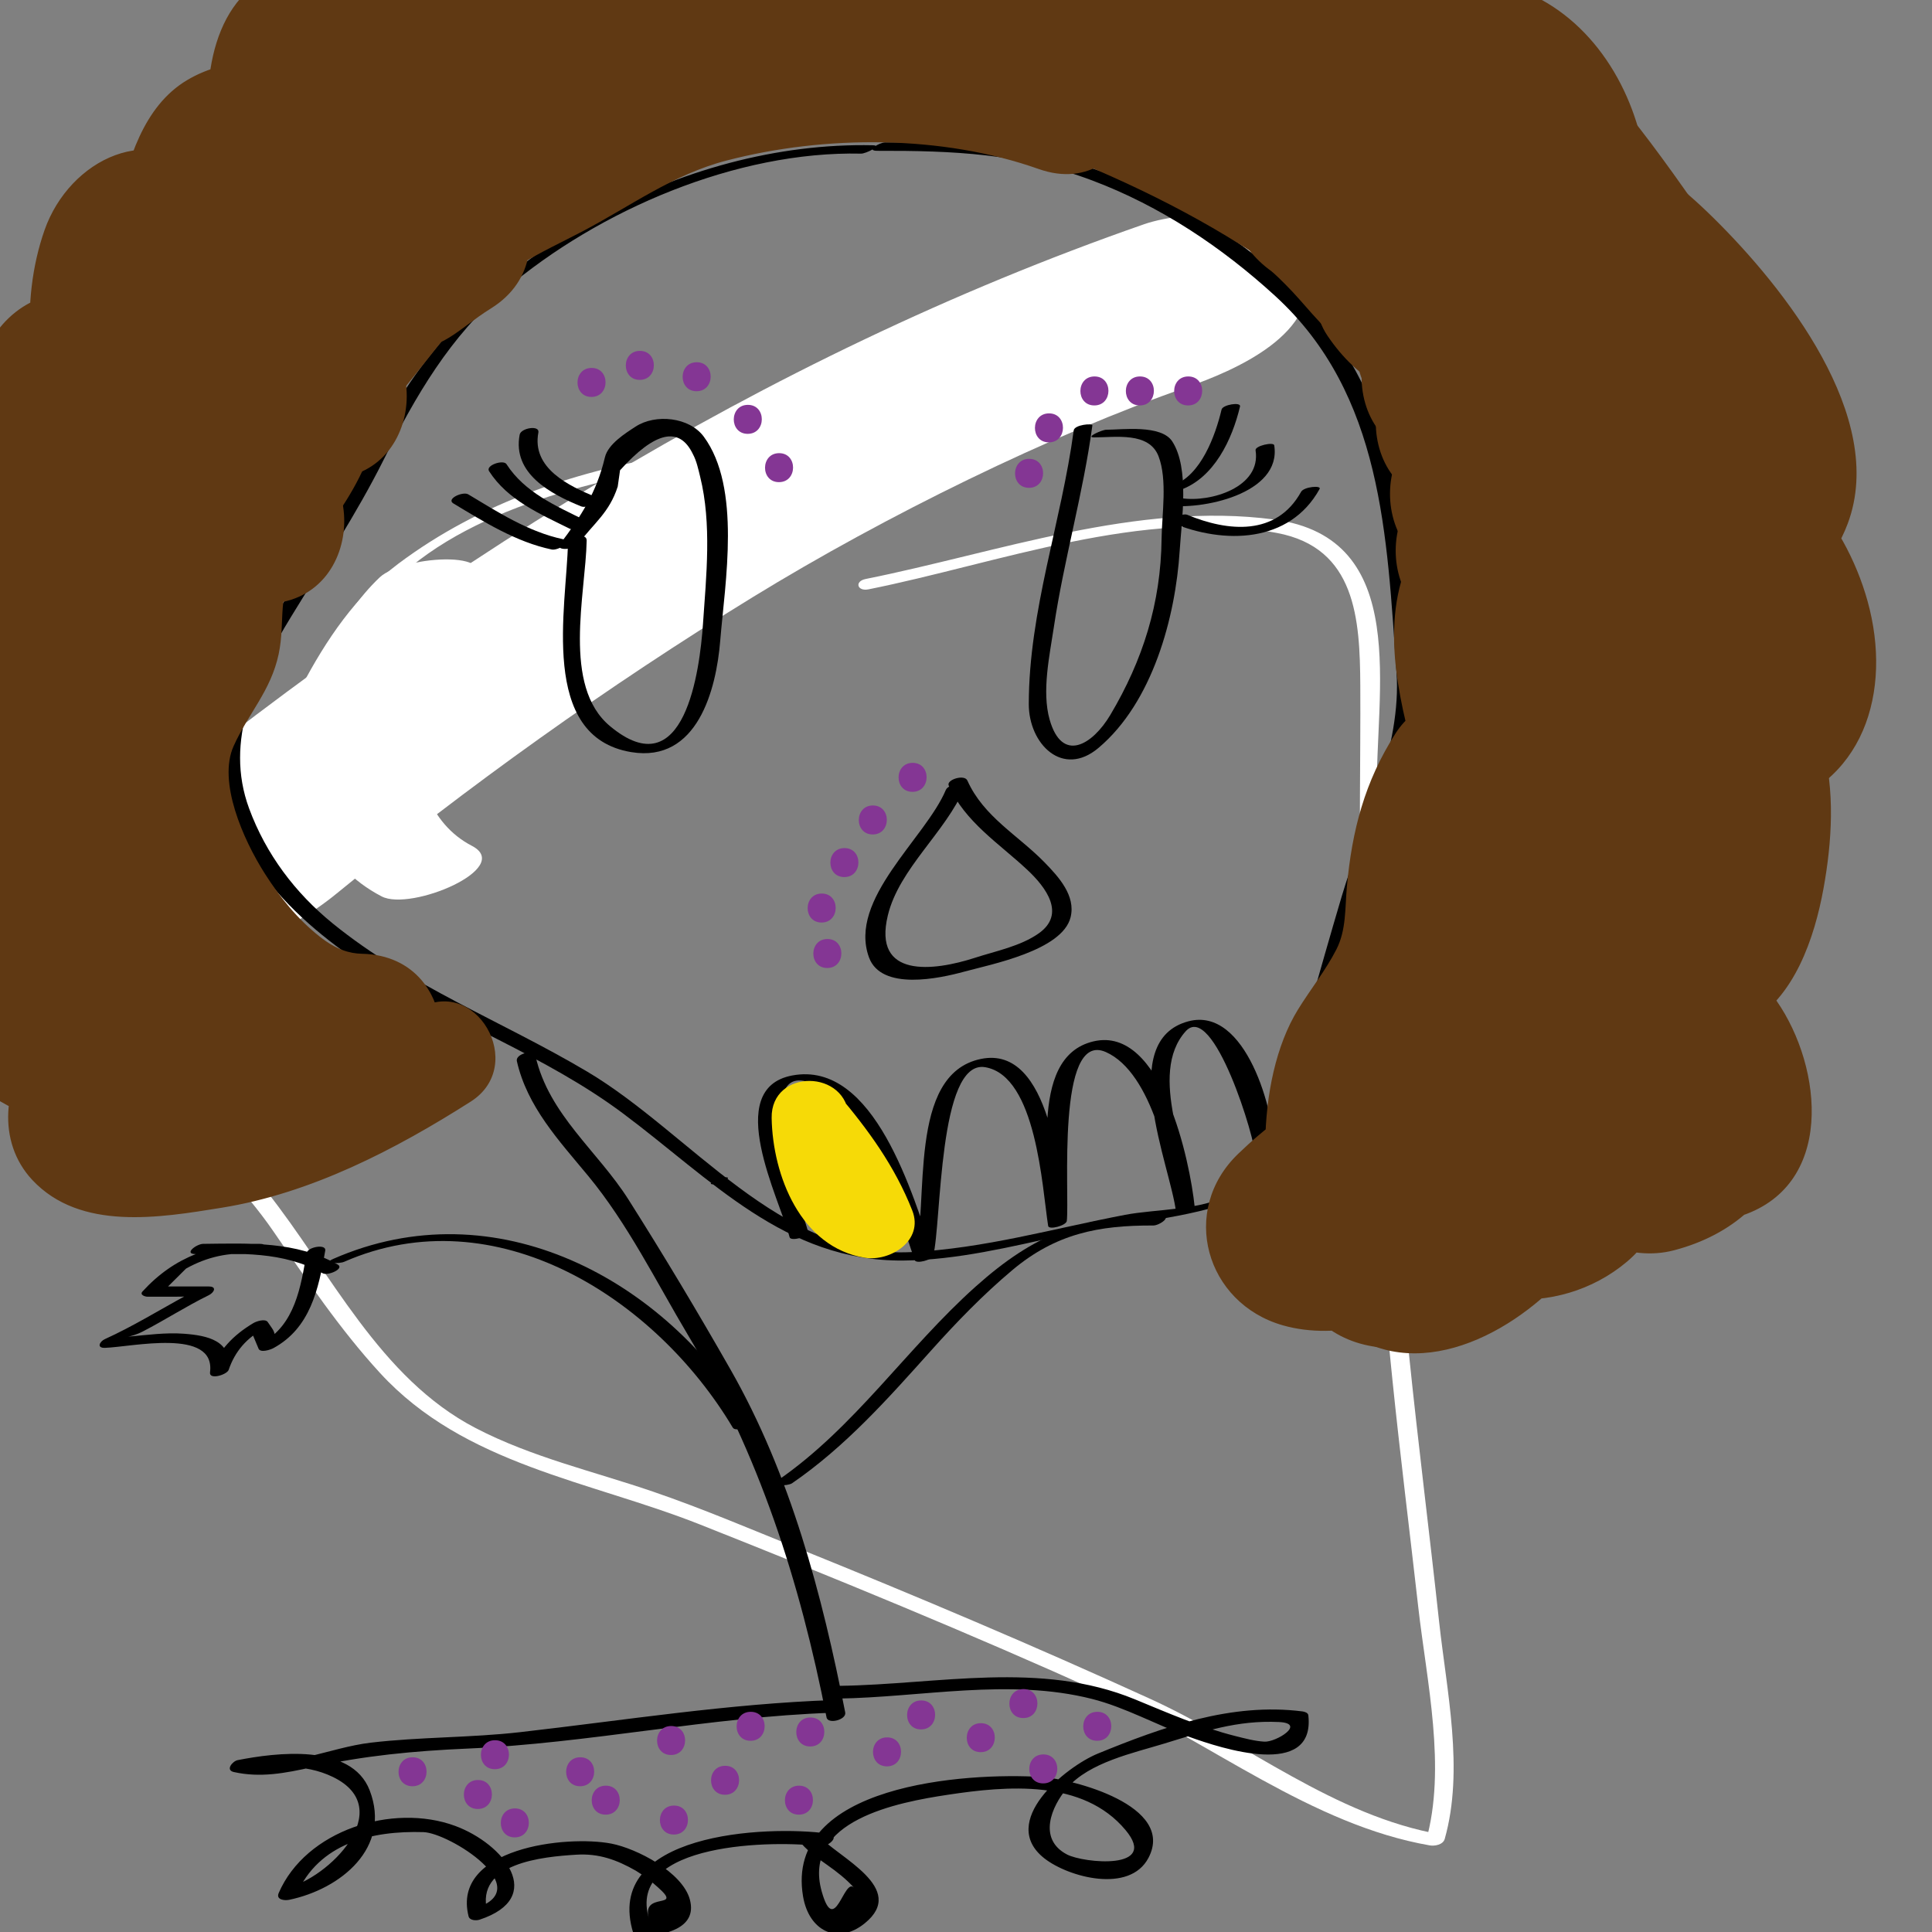 <?xml version="1.0" encoding="utf-8"?>
<!-- Generator: Adobe Illustrator 14.0.0, SVG Export Plug-In . SVG Version: 6.00 Build 43363)  -->
<!DOCTYPE svg PUBLIC "-//W3C//DTD SVG 1.1//EN" "http://www.w3.org/Graphics/SVG/1.1/DTD/svg11.dtd">
<svg version="1.1" id="Layer_1" xmlns="http://www.w3.org/2000/svg" xmlns:xlink="http://www.w3.org/1999/xlink" x="0px" y="0px"
	 width="200px" height="200px" viewBox="0 0 200 200" enable-background="new 0 0 200 200" xml:space="preserve">
<rect x="0" y="0" width="200" height="200" fill="#808080" stroke="none"/>
<g>
	<g>
		<path fill="#FFFFFF" d="M102.48,45.171c-20.589,0.017-44.06,0.293-61.269,13.203c-8.661,6.497-12.451,18.306-16.923,27.743
			c-2.569,5.42-5.91,10.53-8.014,16.153c-1.716,4.587,0.143,9.157,2.577,13.053c2.699,4.32,6.502,7.859,9.388,12.054
			c3.5,5.086,6.916,10.192,11.101,14.753c8.739,9.522,21.682,11.147,33.161,15.7c13.987,5.548,27.908,11.265,41.623,17.459
			c11.184,5.05,21.611,13.604,33.883,15.745c0.521,0.091,1.381-0.069,1.551-0.67c2.024-7.167,0.197-15.306-0.589-22.55
			c-0.996-9.189-2.162-18.36-3.104-27.557c-1.972-19.27-2.927-38.625-3.329-57.986c-0.22-10.524,3.698-26.6-10.674-28.496
			c-14.139-1.865-28.573,3.421-42.241,6.159c-1.198,0.24-0.884,1.308,0.287,1.073c13.461-2.696,28.382-8.449,42.283-5.836
			c8.173,1.536,8.59,8.902,8.627,15.83c0.041,7.721-0.161,15.404,0.074,23.132c0.493,16.232,1.589,32.455,3.242,48.61
			c0.807,7.883,1.794,15.746,2.684,23.62c0.869,7.685,2.939,16.641,0.8,24.215c0.517-0.224,1.034-0.446,1.551-0.67
			c-11.106-1.938-20.063-9.464-30.113-14.05c-11.991-5.471-24.119-10.604-36.339-15.541c-5.003-2.021-9.987-4.147-15.094-5.897
			c-6.19-2.12-12.544-3.553-18.391-6.591c-9.955-5.173-14.969-16.12-21.642-24.521c-3.15-3.966-6.639-7.565-8.837-12.193
			c-3.068-6.457,0.866-12.357,3.854-17.974c5.228-9.823,8.958-20.512,15.391-29.657c6.792-9.657,21.061-13.294,32.003-15.175
			c10.463-1.798,21.166-1.942,31.753-1.951C102.536,46.358,103.788,45.17,102.48,45.171L102.48,45.171z"/>
	</g>
</g>
<g>
	<g>
		<path fill="#FFFFFF" d="M92.034,52.44c-9.508,3.458-18.636,7.742-27.267,13.028c-8.542,5.232-15.559,12.69-24.421,17.375
			c-1.15,0.608,0.577,0.874,1.192,0.549c8.348-4.413,15.066-11.277,22.938-16.435c8.792-5.761,18.457-10.165,28.314-13.75
			C94.063,52.744,92.895,52.127,92.034,52.44L92.034,52.44z"/>
	</g>
</g>
<g>
	<g>
		<path fill="#FFFFFF" d="M39.303,59.772c-8.579,8.146-12.208,26.587,0.213,33.028c3.017,1.564,13.744-2.954,9.321-5.247
			c-8.792-4.559-6.541-20.53-0.375-26.383C53.205,56.666,41.741,57.457,39.303,59.772L39.303,59.772z"/>
	</g>
</g>
<g>
	<g>
		<path fill="#FFFFFF" d="M118.392,23.227C78.609,37.093,43.633,59.547,11.159,86.085C6.027,90.279,8.693,96.46,14.35,97.993
			c7.333,1.987,14.862-0.891,20.491-5.49c13.652-11.156,28.042-21.455,43.068-30.677c13.771-8.452,30.887-16.841,44.995-21.758
			c4.702-1.639,14.047-5.532,12.233-12.303C133.452,21.48,123.089,21.589,118.392,23.227L118.392,23.227z"/>
	</g>
</g>
<g>
	<g>
		<path d="M90.381,15.038c-19.74-0.44-40.91,11.187-50.321,28.469c-3.063,5.624-5.694,11.349-9.256,16.694
			c-3.342,5.016-7.609,10.888-7.875,17.156c-0.443,10.458,7.48,17.954,15.618,23.168c8.367,5.361,17.902,8.742,25.899,14.702
			c9.172,6.836,16.845,15.367,29.051,15.264c5.554-0.047,11.102-1.419,16.496-2.6c5.624-1.23,11.75-1.556,17.206-3.368
			c2.868-0.953,4.603-3.308,5.846-5.923c3.261-6.859,4.595-15.147,6.688-22.434c2.938-10.225,7.574-19.904,6.449-30.706
			c-1.112-10.671-1.264-20.312-7.346-29.568c-4.621-7.033-12.275-12.583-19.822-16.11c-9.128-4.266-17.441-5.072-27.375-5.041
			c-0.576,0.002-2.103,0.876-0.812,0.872c7.835-0.025,14.81,0.277,22.213,3.058c7.06,2.651,13.433,6.902,18.974,11.974
			c11.149,10.206,11.547,24.885,12.548,38.892c0.561,7.851-3.479,15.881-5.678,23.287c-2.341,7.878-4.482,15.813-6.844,23.685
			c-0.853,2.844-2.228,5.642-4.885,7.181c-2.77,1.604-7.545,1.47-10.685,2.069c-7.385,1.411-14.616,3.494-22.164,3.86
			c-13.598,0.66-22.802-12.326-33.528-18.69c-8.751-5.192-18.34-8.846-26.308-15.312c-3.912-3.174-6.937-7.192-8.682-11.921
			c-2.604-7.06,0.684-13.86,4.331-19.829c3.314-5.424,6.737-10.563,9.594-16.267c3.328-6.643,6.873-12.778,12.597-17.635
			c9.729-8.256,23.968-14.348,36.835-14.061C89.605,15.914,91.372,15.06,90.381,15.038L90.381,15.038z"/>
	</g>
</g>
<g>
	<g>
		<path d="M58.796,56.17c-0.13,6.65-3.058,20.115,6.563,21.691c6.844,1.122,8.786-6.481,9.197-11.516
			c0.496-6.072,2.203-15.849-1.701-21.142c-1.502-2.037-5.005-2.38-7.059-1.041c-1.076,0.702-2.85,1.808-3.177,3.184
			c-0.859,3.613-2.436,6.052-4.642,8.968c-0.55,0.728,1.408,0.607,1.809,0.077c1.728-2.284,3.282-3.304,4.16-6.021
			c0.08-0.563,0.16-1.125,0.24-1.688c3.626-4.021,6.137-4.584,7.532-1.692c0.393,0.72,0.567,1.576,0.762,2.363
			c1.208,4.866,0.634,10.294,0.292,15.241c-0.328,4.728-1.866,17.063-9.637,10.564c-4.966-4.152-2.511-13.648-2.402-19.21
			C60.75,55.097,58.81,55.487,58.796,56.17L58.796,56.17z"/>
	</g>
</g>
<g>
	<g>
		<path d="M111.151,44.553c-1.271,9.478-4.646,18.679-4.651,28.336c-0.003,4.112,3.494,7.666,7.211,4.538
			c5.609-4.722,7.978-13.522,8.414-20.472c0.193-3.075,1.036-8.471-0.773-11.26c-1.15-1.772-5.225-1.206-6.843-1.208
			c-0.406,0-2.202,0.791-1.252,0.792c2.229,0.003,5.695-0.598,6.675,1.955c0.936,2.437,0.344,6.026,0.315,8.541
			c-0.075,6.667-1.938,12.564-5.304,18.229c-1.835,3.089-4.995,5.049-6.287,0.483c-0.827-2.923,0.004-6.663,0.438-9.566
			c1.049-7.021,3.046-13.858,3.988-20.885C113.115,43.795,111.23,43.962,111.151,44.553L111.151,44.553z"/>
	</g>
</g>
<g>
	<g>
		<path d="M73.836,122.599c0.367,0,2.187-0.727,1.27-0.727C74.738,121.872,72.918,122.599,73.836,122.599L73.836,122.599z"/>
	</g>
</g>
<g>
	<g>
		<path d="M83.672,127.564c-0.492-1.882-6.65-19.295,1.111-15.053c5.218,2.852,8.093,12.647,9.898,17.924
			c0.156,0.455,1.816-0.032,1.92-0.425c0.874-3.306,0.506-20.354,5.381-19.534c5.313,0.894,5.897,12.434,6.522,16.43
			c0.07,0.451,1.877-0.032,1.932-0.518c0.303-2.686-1.122-19.749,4.027-17.486c4.838,2.125,6.799,11.859,7.276,16.533
			c0.644-0.173,1.288-0.345,1.932-0.518c-0.623-5.098-4.882-13.733-0.936-18.152c2.85-3.19,7.275,11.206,7.239,13.081
			c-0.007,0.331,1.921,0.061,1.932-0.518c0.081-4.203-2.945-15.192-8.892-13.6c-7.512,2.013-1.855,14.962-1.275,19.706
			c0.049,0.403,1.985,0.011,1.932-0.518c-0.473-4.619-3.397-18.765-10.462-17.116c-7.095,1.655-4.129,13.985-4.705,19.104
			c0.644-0.173,1.288-0.345,1.932-0.518c-0.689-4.41-1.616-18.27-8.896-16.764c-7.676,1.588-5.319,14.938-6.847,20.718
			c0.64-0.142,1.28-0.283,1.92-0.425c-2.075-6.066-6.07-20.199-14.612-18.58c-7.22,1.368-1.296,12.785-0.26,16.744
			C81.859,128.537,83.792,128.025,83.672,127.564L83.672,127.564z"/>
	</g>
</g>
<g>
	<g>
		<path d="M97.916,81.766c-2.112,5.016-10.153,11.33-7.959,17.342c1.279,3.505,7.335,2.168,9.848,1.48
			c2.75-0.753,10.174-2.179,11.023-5.639c0.548-2.23-1.242-4.181-2.689-5.667c-2.759-2.832-6.319-4.728-7.997-8.481
			c-0.305-0.683-2.2-0.083-1.932,0.518c1.687,3.776,5.207,5.984,8.135,8.725c1.923,1.799,4.035,4.581,1.166,6.591
			c-1.883,1.319-4.419,1.814-6.574,2.512c-4.316,1.398-10.61,2.163-9.03-4.381c1.173-4.861,5.996-8.616,7.941-13.235
			C100.112,80.902,98.185,81.126,97.916,81.766L97.916,81.766z"/>
	</g>
</g>
<g>
	<g>
		<path d="M58.295,55.821c-3.568-0.752-6.735-2.792-9.822-4.646c-0.551-0.331-2.333,0.466-1.534,0.945
			c3.204,1.924,6.474,3.984,10.178,4.766C57.743,57.017,59.399,56.054,58.295,55.821L58.295,55.821z"/>
	</g>
</g>
<g>
	<g>
		<path d="M60.54,53.85c-3.012-1.494-6.224-2.871-8.11-5.804c-0.318-0.494-2.198,0.114-1.801,0.731
			c1.932,3.004,5.278,4.432,8.361,5.961C59.51,54.996,61.294,54.224,60.54,53.85L60.54,53.85z"/>
	</g>
</g>
<g>
	<g>
		<path d="M61.706,51.458c-2.847-1.153-6.677-2.996-5.973-6.688c0.15-0.787-1.804-0.471-1.937,0.225
			c-0.77,4.038,3.219,6.15,6.381,7.431C60.789,52.673,62.543,51.796,61.706,51.458L61.706,51.458z"/>
	</g>
</g>
<g>
	<g>
		<path d="M122.167,50.726c3.523-1.244,5.395-5.249,6.2-8.65c0.116-0.491-1.789-0.192-1.91,0.32
			c-0.634,2.676-2.136,6.817-4.978,7.82C120.184,50.673,121.405,50.995,122.167,50.726L122.167,50.726z"/>
	</g>
</g>
<g>
	<g>
		<path d="M120.733,52.308c3.589,0.544,11.978-1.162,11.174-6.213c-0.059-0.371-2.006,0.049-1.932,0.518
			c0.61,3.84-4.675,5.415-7.65,4.963C121.878,51.507,120.23,52.231,120.733,52.308L120.733,52.308z"/>
	</g>
</g>
<g>
	<g>
		<path d="M121.335,54.124c5.373,2.231,12.149,2.133,15.271-3.506c0.219-0.395-1.622-0.238-1.918,0.295
			c-2.547,4.6-7.554,4.136-11.789,2.376C122.411,53.086,120.643,53.835,121.335,54.124L121.335,54.124z"/>
	</g>
</g>
<g>
	<g>
		<path d="M53.505,109.847c1.072,4.73,4.357,8.222,7.37,11.865c4.115,4.975,7.056,10.978,10.35,16.503
			c7.365,12.354,11.585,25.502,14.339,39.573c0.144,0.735,2.082,0.251,1.932-0.518c-2.391-12.218-5.668-24.614-11.88-35.507
			c-3.375-5.92-6.898-11.811-10.545-17.567c-3.191-5.039-8.261-8.813-9.633-14.867C55.269,108.59,53.333,109.089,53.505,109.847
			L53.505,109.847z"/>
	</g>
</g>
<g>
	<g>
		<path d="M77.79,147.271c-8.886-14.915-26.512-24.307-43.294-16.951c-1.171,0.514,0.646,0.513,1.126,0.303
			c15.692-6.879,32.254,3.77,40.236,17.166C76.159,148.294,77.97,147.572,77.79,147.271L77.79,147.271z"/>
	</g>
</g>
<g>
	<g>
		<path d="M82.002,153.542c5.535-3.807,9.92-8.752,14.374-13.723c2.646-2.953,5.387-5.79,8.426-8.342
			c4.498-3.776,8.939-4.637,14.577-4.613c0.677,0.003,2.074-1.019,0.771-1.023c-8.072-0.035-13.069,1.906-19.15,7.344
			c-7.186,6.424-12.498,14.574-20.531,20.098C79.592,153.886,81.543,153.857,82.002,153.542L82.002,153.542z"/>
	</g>
</g>
<g>
	<g>
		<path d="M34.948,130.896c-4.355-2.426-9.083-2.184-13.92-2.132c-0.689,0.008-2.072,1.059-0.762,1.059c1.961,0,3.921,0,5.882,0
			c0.688,0,2.078-1.028,0.762-1.059c-4.858-0.109-8.857,1.315-12.16,4.932c-0.321,0.352,0.271,0.539,0.516,0.539
			c0.932,0,1.863,0,2.794,0c2.738,0,1.355-0.206,1.193-0.118c-2.797,1.52-5.49,3.188-8.394,4.507
			c-0.542,0.246-0.889,0.931-0.005,0.905c2.766-0.082,11.496-2.106,10.887,2.539c-0.105,0.802,1.719,0.264,1.929-0.254
			c0.649-1.924,1.898-3.361,3.748-4.312c-0.498,0.035-0.995,0.069-1.493,0.104c0.271,0.648,0.543,1.297,0.815,1.945
			c0.148,0.562,1.271,0.166,1.56,0.009c3.812-2.072,4.679-6.089,5.37-10.101c0.124-0.72-1.819-0.38-1.929,0.254
			c-0.598,3.474-1.192,7.442-4.63,9.312c0.52,0.003,1.04,0.006,1.56,0.009c-0.395-1.49-0.176-1.037-0.95-2.172
			c-0.269-0.394-1.202-0.07-1.493,0.104c-2.127,1.277-3.547,2.779-4.488,5.101c0.643-0.085,1.286-0.169,1.929-0.254
			c0.397-3.028-2.167-3.566-4.665-3.748c-1.84-0.134-3.748,0.125-5.578,0.291c-1.22,0.11-0.011,0.184,1.362-0.525
			c2.31-1.192,4.482-2.604,6.822-3.75c0.538-0.263,0.894-0.905,0.005-0.905c-1.406,0-2.813,0-4.219,0
			c0.62-0.616,1.241-1.233,1.861-1.851c2.171-1.219,4.468-1.72,6.89-1.503c0.254-0.353,0.508-0.706,0.762-1.059
			c-1.961,0-3.921,0-5.882,0c-0.254,0.353-0.508,0.706-0.762,1.059c4.562-0.05,9.005-0.316,13.139,1.985
			C33.935,132.104,35.722,131.327,34.948,130.896L34.948,130.896z"/>
	</g>
</g>
<g>
	<g>
		<path d="M86.334,175.988c-10.905,0.37-21.674,2.094-32.5,3.325c-5.13,0.584-10.308,0.486-15.441,1.086
			c-4.248,0.496-8.771,2.774-13.061,1.808c-0.134,0.409-0.269,0.819-0.403,1.229c3.17-0.623,6.537-0.941,9.538,0.517
			c6.758,3.284-0.504,10.585-4.866,11.494c0.36,0.232,0.721,0.465,1.081,0.698c2.313-5.358,7.82-6.646,13.149-6.485
			c2.666,0.081,11.754,5.78,5.476,7.846c0.376,0.118,0.753,0.235,1.13,0.354c-1.253-5.006,5.766-5.651,9.224-5.863
			c2.314-0.142,4.148,0.51,6.158,1.656c0.818,0.497,1.58,1.07,2.287,1.719c2.738,2.415-1.838,0.311-0.904,3.311
			c-2.516-8.075,13.224-8.181,17.806-7.551c0.23-0.439,0.461-0.879,0.691-1.318c-0.49,0-0.98,0-1.471,0
			c-0.377,0-1.817,0.422-1.233,1.071c0.782,0.872,1.713,1.521,2.668,2.196c0.997,0.704,1.933,1.437,2.754,2.342
			c-1.046-1.154-2.006,5.196-3.354,0.379c-2.066-7.378,7.935-9.234,13.047-10.007c6.184-0.935,13.996-1.62,18.402,3.647
			c3.521,4.211-4.345,3.426-6.051,2.536c-3.068-1.6-1.604-5.001,0.011-6.881c2.284-2.659,6.865-3.628,10.045-4.601
			c4.079-1.248,7.542-2.441,11.885-2.232c2.866,0.138-0.311,2.11-1.522,2.032c-1.018-0.065-2.018-0.336-3.002-0.583
			c-3.571-0.896-7.003-2.402-10.398-3.8c-9.76-4.018-20.347-1.543-30.556-1.395c-1.066,0.016-1.515,1.338-0.197,1.318
			c8.687-0.126,17.733-2.133,26.304,0.033c3.452,0.872,6.771,2.736,10.122,3.944c3.186,1.149,13.028,4.412,12.285-2.249
			c-0.03-0.271-0.408-0.374-0.62-0.4c-7.333-0.936-14.446,1.615-21.165,4.365c-3.347,1.37-10.359,7.06-5.542,10.846
			c2.5,1.964,8.824,3.668,10.777-0.047c2.852-5.422-7.864-8.176-11.104-8.376c-7.788-0.481-26.611,0.735-24.652,12.365
			c0.6,3.561,3.567,5.063,6.381,2.787c4.488-3.632-2.743-6.82-4.742-9.046c-0.411,0.357-0.822,0.714-1.233,1.071
			c0.49,0,0.98,0,1.471,0c0.82,0,2.055-1.131,0.691-1.318c-6.423-0.883-23.377-0.073-20.135,10.33
			c0.108,0.349,0.551,0.437,0.867,0.4c2.245-0.254,5.787-0.832,4.988-3.878c-0.75-2.856-5.508-5.306-8.134-5.813
			c-4.654-0.897-16.554,0.438-14.78,7.524c0.11,0.441,0.792,0.465,1.13,0.354c6.977-2.296,2.528-7.849-2.518-9.711
			c-6.484-2.393-15.462,0.45-18.269,6.954c-0.302,0.7,0.622,0.794,1.081,0.698c5.351-1.115,10.615-5.408,8.341-11.329
			c-1.894-4.932-9.779-3.896-13.669-3.131c-0.522,0.103-1.298,1.026-0.403,1.229c2.749,0.619,5.341,0.117,8.058-0.489
			c5.381-1.201,10.606-1.695,16.115-1.935c12.644-0.551,25.091-3.278,37.767-3.709C87.199,177.271,87.655,175.943,86.334,175.988
			L86.334,175.988z"/>
	</g>
</g>
<g>
	<g>
		<path fill="#843694" d="M61.225,41.089c1.937,0,1.954-3.001,0.021-3.001C59.309,38.088,59.292,41.089,61.225,41.089L61.225,41.089
			z"/>
	</g>
</g>
<g>
	<g>
		<path fill="#843694" d="M66.225,39.324c1.937,0,1.954-3.001,0.021-3.001C64.309,36.323,64.292,39.324,66.225,39.324L66.225,39.324
			z"/>
	</g>
</g>
<g>
	<g>
		<path fill="#843694" d="M72.107,40.5c1.937,0,1.954-3.001,0.021-3.001C70.191,37.5,70.174,40.5,72.107,40.5L72.107,40.5z"/>
	</g>
</g>
<g>
	<g>
		<path fill="#843694" d="M77.401,44.912c1.937,0,1.954-3.001,0.021-3.001C75.485,41.911,75.468,44.912,77.401,44.912L77.401,44.912
			z"/>
	</g>
</g>
<g>
	<g>
		<path fill="#843694" d="M80.636,49.912c1.937,0,1.954-3.001,0.021-3.001C78.721,46.911,78.704,49.912,80.636,49.912L80.636,49.912
			z"/>
	</g>
</g>
<g>
	<g>
		<path fill="#843694" d="M106.519,50.5c1.938,0,1.954-3.001,0.021-3.001C104.603,47.5,104.586,50.5,106.519,50.5L106.519,50.5z"/>
	</g>
</g>
<g>
	<g>
		<path fill="#843694" d="M108.577,45.794c1.938,0,1.954-3.001,0.021-3.001C106.661,42.793,106.645,45.794,108.577,45.794
			L108.577,45.794z"/>
	</g>
</g>
<g>
	<g>
		<path fill="#843694" d="M113.283,41.971c1.938,0,1.954-3.001,0.021-3.001C111.367,38.97,111.351,41.971,113.283,41.971
			L113.283,41.971z"/>
	</g>
</g>
<g>
	<g>
		<path fill="#843694" d="M117.989,41.971c1.938,0,1.954-3.001,0.021-3.001C116.073,38.97,116.057,41.971,117.989,41.971
			L117.989,41.971z"/>
	</g>
</g>
<g>
	<g>
		<path fill="#843694" d="M122.989,41.971c1.938,0,1.954-3.001,0.021-3.001C121.073,38.97,121.057,41.971,122.989,41.971
			L122.989,41.971z"/>
	</g>
</g>
<g>
	<g>
		<path fill="#843694" d="M94.46,81.971c1.937,0,1.954-3.001,0.021-3.001C92.544,78.97,92.527,81.971,94.46,81.971L94.46,81.971z"/>
	</g>
</g>
<g>
	<g>
		<path fill="#843694" d="M90.342,86.383c1.937,0,1.954-3.001,0.021-3.001C88.427,83.382,88.41,86.383,90.342,86.383L90.342,86.383z
			"/>
	</g>
</g>
<g>
	<g>
		<path fill="#843694" d="M87.401,90.794c1.937,0,1.954-3.001,0.021-3.001C85.485,87.793,85.468,90.794,87.401,90.794L87.401,90.794
			z"/>
	</g>
</g>
<g>
	<g>
		<path fill="#843694" d="M85.048,95.5c1.937,0,1.954-3.001,0.021-3.001C83.132,92.5,83.115,95.5,85.048,95.5L85.048,95.5z"/>
	</g>
</g>
<g>
	<g>
		<path fill="#843694" d="M85.636,100.207c1.937,0,1.954-3.001,0.021-3.001C83.721,97.206,83.704,100.207,85.636,100.207
			L85.636,100.207z"/>
	</g>
</g>
<g>
	<g>
		<path fill="#843694" d="M42.695,184.912c1.937,0,1.954-3,0.021-3C40.78,181.912,40.763,184.912,42.695,184.912L42.695,184.912z"/>
	</g>
</g>
<g>
	<g>
		<path fill="#843694" d="M49.46,187.265c1.937,0,1.954-3,0.021-3C47.544,184.265,47.527,187.265,49.46,187.265L49.46,187.265z"/>
	</g>
</g>
<g>
	<g>
		<path fill="#843694" d="M60.048,184.912c1.937,0,1.954-3,0.021-3C58.132,181.912,58.115,184.912,60.048,184.912L60.048,184.912z"
			/>
	</g>
</g>
<g>
	<g>
		<path fill="#843694" d="M62.695,187.853c1.937,0,1.954-3,0.021-3C60.78,184.853,60.763,187.853,62.695,187.853L62.695,187.853z"/>
	</g>
</g>
<g>
	<g>
		<path fill="#843694" d="M75.048,185.794c1.937,0,1.954-3,0.021-3C73.132,182.794,73.115,185.794,75.048,185.794L75.048,185.794z"
			/>
	</g>
</g>
<g>
	<g>
		<path fill="#843694" d="M82.695,187.853c1.937,0,1.954-3,0.021-3C80.78,184.853,80.763,187.853,82.695,187.853L82.695,187.853z"/>
	</g>
</g>
<g>
	<g>
		<path fill="#843694" d="M83.872,180.794c1.937,0,1.954-3,0.021-3C81.956,177.794,81.939,180.794,83.872,180.794L83.872,180.794z"
			/>
	</g>
</g>
<g>
	<g>
		<path fill="#843694" d="M91.813,182.853c1.937,0,1.954-3,0.021-3C89.897,179.853,89.88,182.853,91.813,182.853L91.813,182.853z"/>
	</g>
</g>
<g>
	<g>
		<path fill="#843694" d="M101.519,181.383c1.938,0,1.954-3,0.021-3C99.603,178.383,99.586,181.383,101.519,181.383L101.519,181.383
			z"/>
	</g>
</g>
<g>
	<g>
		<path fill="#843694" d="M105.931,177.853c1.938,0,1.954-3,0.021-3C104.015,174.853,103.998,177.853,105.931,177.853
			L105.931,177.853z"/>
	</g>
</g>
<g>
	<g>
		<path fill="#843694" d="M113.577,180.206c1.938,0,1.954-3,0.021-3C111.661,177.206,111.645,180.206,113.577,180.206
			L113.577,180.206z"/>
	</g>
</g>
<g>
	<g>
		<path fill="#843694" d="M53.283,190.206c1.937,0,1.954-3,0.021-3C51.368,187.206,51.351,190.206,53.283,190.206L53.283,190.206z"
			/>
	</g>
</g>
<g>
	<g>
		<path fill="#843694" d="M69.46,181.677c1.937,0,1.954-3,0.021-3C67.544,178.677,67.527,181.677,69.46,181.677L69.46,181.677z"/>
	</g>
</g>
<g>
	<g>
		<path fill="#843694" d="M69.754,189.912c1.937,0,1.954-3,0.021-3C67.838,186.912,67.821,189.912,69.754,189.912L69.754,189.912z"
			/>
	</g>
</g>
<g>
	<g>
		<path fill="#843694" d="M77.695,180.206c1.937,0,1.954-3,0.021-3C75.78,177.206,75.763,180.206,77.695,180.206L77.695,180.206z"/>
	</g>
</g>
<g>
	<g>
		<path fill="#843694" d="M95.342,179.029c1.937,0,1.954-3,0.021-3C93.427,176.029,93.41,179.029,95.342,179.029L95.342,179.029z"/>
	</g>
</g>
<g>
	<g>
		<path fill="#843694" d="M51.225,183.147c1.937,0,1.954-3,0.021-3C49.309,180.147,49.292,183.147,51.225,183.147L51.225,183.147z"
			/>
	</g>
</g>
<g>
	<g>
		<path fill="#843694" d="M107.989,184.617c1.938,0,1.954-3,0.021-3C106.073,181.617,106.057,184.617,107.989,184.617
			L107.989,184.617z"/>
	</g>
</g>
<g>
	<g>
		<path fill="#F6DA07" d="M79.881,115.735c0.106,5.961,3.004,13.376,9.636,14.466c2.621,0.431,6.15-1.769,4.92-4.894
			c-1.806-4.587-4.566-8.373-7.742-12.109c-1.411-1.661-4.227-1.419-5.658,0.03c-1.628,1.649-1.381,3.996,0.031,5.657
			c2.183,2.57,4.393,5.322,5.641,8.492c1.64-1.631,3.28-3.263,4.92-4.894c-2.842-0.468-3.699-3.997-3.747-6.69
			C87.791,110.634,79.789,110.58,79.881,115.735L79.881,115.735z"/>
	</g>
</g>
<g>
	<g>
		<path fill="#603913" d="M43.156,104.55c-8.175,5.204-16.855,9.412-26.634,10.294c-1.763,0.159-3.537,0.282-5.251-0.188
			c0.856,0.234,0.175,2.24,0.625,0.61c0.388-1.404,3.299-0.608,4.063-0.373c-0.444-3.35-0.889-6.7-1.333-10.05
			c-2.297,1.547-5.032,1.078-7.561,0.337c-3.55-1.039-3.931-2.131-1.828-4.07c1.143-1.055,2.674-1.817,4.009-2.588
			c2.984-1.724,0.825-7.662-2.514-7.674c-2.102-0.008-5.492-2.033-6.635-3.751c-1.107,2.699-2.214,5.398-3.321,8.098
			c1.785-0.432,3.601,1.157,4.944,2.098c0.93-3.421,1.86-6.843,2.79-10.265c-1.308-0.114-2.473-1.104-3.4-1.932
			c-0.486-0.428-0.864-0.936-1.132-1.522c0.241,0.627-1.21,0.605-1.429,0.27c1.595-2.762,3.189-5.524,4.784-8.287
			c-5.081-0.029-4.649-6.966-4.593-10.831c0.04-2.71,1.661,0.501-2.809,1.017c0.315-0.036,1.129,0.913,1.327,1.188
			c0.358,0.528,0.683,1.077,0.972,1.646c0.664,2.233,2.462,1.256,5.395-2.93c-0.723-0.561-0.931-2.022-1.153-2.829
			c-0.181-0.656-0.499-3.299-0.395-3.311c-4.487,0.489,6.042-2.099,2.704-3.944c-0.829-0.458-1.306-1.199-1.744-1.995
			c-0.846-1.537-1.407-3.57-1.596-5.3c-0.348-3.182-0.553,1.043-1.783-0.067c0.755,0.682,1.02,2.173,1.074,3.113
			c1.847-1.821,3.694-3.641,5.541-5.462c3.091,0.022,2.132,2.647,1.821,0.192c-0.179-1.415-0.093-2.863,0.201-4.252
			c0.697-3.293,0.076,2.461-2.524-1.126c0.712,0.982,0.804,2.413,0.844,3.589c3.416-0.915,6.831-1.83,10.246-2.746
			c-2.979-3.829-3.747-9.968-1.746-14.465c1.059-2.38-0.546,0.363-1.382-0.92c0.125,0.191,0.399,2.705,0.368,2.124
			c0.167,3.153,7.521,2.259,7.967-0.765c0.188-1.277,0.532-2.538,0.823-3.794c0.478-2.059,0.833-4.325,2.249-5.987
			c1.546-1.814,9.953,3.318,8.179-1.748c-0.298-0.852-0.374-1.768-0.449-2.658c-0.151-1.778-0.125-3.573-0.02-5.352
			c0.079-1.33,0.068-0.508-0.103-0.099c0.219-0.523,0.578-1.004,1.036-1.344c2.8-2.074,6.483-2.364,9.834-2.073
			c2.775,0.241,3.902,1.296,1.996,3.269c-1.991,2.06-0.729-0.561-0.646,1.406c-0.025-0.595,0.578-1.529,0.925-1.969
			c1.107-1.4,2.894-2.117,4.631-2.293c1.425-0.145,3.01-0.052,4.316,0.58c0.966,0.467,0.764,0.858,0.368-0.111
			c0.118,0.288-0.729,1.458-0.826,1.585c2.593-0.014,5.187-0.028,7.779-0.042c-0.626-0.396-1.167-0.884-1.622-1.463
			c0.561,0.823,0.072,0.784,0.892-0.132c1.327-1.485,3.365-2.616,5.189-3.359c0.896-0.365,4.826-1.803,5.522-0.746
			c0.299,0.453,0.312,1.269,0.354,1.814c0.261,3.283,6.186-0.634,5.75,2.148c0.487-3.115,6.584-5.313,10.189-5.638
			c4.993-0.45,11.087,1.529,13.935,5.837c1.106-2.699,2.214-5.398,3.32-8.098c-0.392,0.098-0.783,0.196-1.176,0.294
			c2.243,2.255,4.486,4.51,6.729,6.765c0.789-4.267,2.44-8.466,5.375-11.72c2.896-3.213,8.519-1.317,11.804,0.276
			c7.645,3.708,11.271,10.658,8.119,17.94c-0.257,0.565-0.546,1.114-0.866,1.646c-0.978,1.73,3.388-2.181,3.768,1.767
			c-0.102-1.057,0.129-2.072,0.361-3.091c0.16-0.701,1.112-1.936,0.115-1.279c2.796-1.841,8.054-1.249,11.186-1.065
			c8.273,0.483,9.313,10.375,7.321,16.776c-0.144,0.462-0.349,0.896-0.618,1.302c1.011-1.867,4.503,3.822,4.992,1.39
			c0.187-0.929,0.623-1.643,1.092-2.448c0.75-1.288,0.638,0.083-0.576-0.246c3.396,0.921,6.772,5.174,9.047,7.682
			c3.702,4.079,8.105,10.038,8.624,15.725c0.398,4.367-4.688,8.253-8.346,9.551c1.397,1.257,1.719,1.152,0.962-0.315
			c-0.2-0.664-0.245-1.994,0.413-2.453c0.912-0.636,2.355,0.427,3.067,0.865c2.816,1.732,4.644,5.514,5.628,8.52
			c0.859,2.624,1.407,5.946-1.191,7.623c-3.098,2-5.096-0.971-4.395-3.738c-2.686,1.104-5.37,2.208-8.056,3.311
			c9.376,4.063-4.535,14.2-8.969,16.779c-0.811,0.472-1.443,0.653-2.338,0.88c0.462-0.118,0.851,0.738,0.193-0.294
			c-0.748-1.175,0.166-0.487-0.679-0.143c3.236-1.318,3.01,1.94,2.57,3.795c-1.2,5.065,1.967,7.928,6.157,10.018
			c4.702,2.344,7.927,4.338,10.459,9.21c0.766,1.474,0.282,2.695-0.279,3.258c0.808-0.81,0.654-0.416,1.075-0.336
			c-1.126-0.215-3.037-1.946-4.646-3.794c-1.74-1.997-3.064-4.42-4.247-6.775c-0.873-1.74-1.856-5.184-1.896-6
			c-0.072-1.47,0.31-0.388-0.574,0.554c-0.498,0.53-1.137,0.888-1.872,0.922c1.284-0.06-0.838-0.252,0.685,0.163
			c4.418,1.205,7.8,5.625,9.847,9.437c1.689,3.148-0.345,10.745-4.877,8.154c-3.807-2.176-7.816-7.299-8.917-11.539
			c0.369,1.42-2.284,1.911-1.688,2.002c0.939,0.144,1.678,0.545,2.498,0.995c1.421,0.778,3.486,2.506,3.188,4.353
			c-0.658,4.055-6.956,5.834-9.98,3.494c-0.537-0.446-1.032-0.937-1.485-1.468c-1.877-2.497,1.038,0.859-2.204,0.197
			c1.563,0.319,3.237,2.172,4.145,3.372c1.127,1.489,1.298,0.817,0.652,2.267c-0.757,1.699-2.052,2.993-3.39,4.242
			c-1.149,1.073-5.329,4.188-6.944,2.633c-2.35-2.26-0.553-6.443,1.204-8.269c1.939-2.016,5.241-3.017,7.98-2.56
			c1.882,0.313,7.118,3.679,5.879,5.023c-2.025,2.197-6.084,0.188-7.376-1.658c-0.731-1.047-1.387-2.322-1.492-3.616
			c-1.132,0.135-2.264,0.271-3.396,0.406c-0.387-0.254-0.253,0.018,0.399,0.815c0.938,1.62,0.014,2.83-1.59,3.405
			c-6.626,2.379-3.833,13.023,2.848,10.625c4.81-1.727,9.058-5.007,9.911-10.371c0.788-4.949-1.291-10.547-5.394-13.513
			c-3.944-2.853-9.178-1.572-11.789,2.427c-3.508,5.372-1.652,11.577,1.785,16.495c5.489,7.854,16.774,8.753,23.913,2.723
			c8.534-7.209-0.275-19.294-7.96-22.452c-8.33-3.423-18.427-0.197-23.645,7.024c-5.082,7.034-4.263,19.262,4.078,23.595
			c8.196,4.259,18.355-2.513,23.016-9.085c6.053-8.535,1.89-16.76-5.91-22.296c-10.082-7.157-20.05,4.249-14.21,14.139
			c5.862,9.929,18.639,9.554,26.773,3.106c9.408-7.456,4.56-20.161-4.472-25.11c-9.57-5.245-19.11,1.757-15.187,12.371
			c2.843,7.689,12.946,20,22.371,17.538c12.464-3.256,15.759-15.71,10.124-26.208c-3.75-6.987-12.63-14.978-21.207-13.651
			c-6.496,1.004-7.289,8.158-6.188,13.339c1.982,9.338,12.141,26.561,23.884,23.061c10.119-3.015,8.815-15.473,4.004-22.374
			c-2.653-3.806-6.098-6.826-10.28-8.804c-1.049-0.496-2.099-0.982-3.137-1.5c-2.753-1.373-0.506,4.925,0.202,1.937
			c0.642-2.706,0.844-4.929,0.173-7.661c-2.036-8.3-12.819-11.905-19.652-7.105c-7.642,5.367-4.643,18.893,4.786,20.238
			c8.564,1.222,17.539-6.828,22.631-12.986c6.758-8.175,6.62-20.323-4.06-24.951c-3.148-1.364-7.108-0.427-8.056,3.311
			c-2.536,10.001,5.2,20.396,16.141,17.814c10.339-2.439,13.261-12.325,10.682-21.642c-2.358-8.524-9.148-16.859-18.372-17.661
			c-11.782-1.025-16.579,15.861-8.276,22.842c8.892,7.478,21.662-5.367,24.596-13.247c4.102-11.018-6.647-24.46-13.872-31.59
			c-3.396-3.351-7.427-6.662-12.106-7.93c-5.081-1.377-9.11,2.465-11.457,6.496c-2.222,3.814-2.84,8.446-0.827,12.429
			c2.27,4.492,9.28,4.661,12.446,1.154c10.563-11.699,4.005-34.779-12.097-36.764c-6.517-0.804-18.018-1.189-22.076,5.258
			c-3.959,6.291-4.783,17.237,3.7,19.938c7.831,2.494,11.988-7.888,13.408-13.545c2.057-8.197-2.011-16.099-7.887-21.684
			c-6.393-6.077-16.862-9.931-25.544-7.172c-8.145,2.588-12.906,12.844-14.34,20.598c-0.75,4.054,2.444,7.838,6.729,6.765
			c0.392-0.098,0.783-0.196,1.176-0.294c3.338-0.836,5.288-5.122,3.32-8.098c-7.918-11.979-23.149-13.48-35.293-7.735
			c-4.943,2.338-9.08,6.703-9.253,12.429c-0.185,6.124,5.565,10.621,11.412,7.836c5.383-2.565,5.459-9.696,3.807-14.604
			c-2.38-7.069-9.473-8.204-15.957-7.218C55.808-7.912,42.815,5.484,54.425,14.675c2.113,1.672,5.808,2.52,7.779-0.042
			c6.054-7.868,4.658-17.155-5.543-20.197C47.377-8.332,37.892-3.208,34.541,5.569c-1.86,4.872,0.443,9.531,4.321,12.414
			c4.911,3.649,11.86,0.262,15.467-3.471c7.067-7.314,2.339-17.043-5.951-20.182c-7.312-2.769-16.761-0.407-22.52,4.542
			C20.588,3.4,20.796,13.377,22.9,19.388c1.489,4.253,5.417,6.17,9.559,4.143c5.613-2.748,4.218-10.149,0.991-13.919
			c-3.547-4.144-9.83-3.847-14.077-1.32c-4.588,2.729-6.153,8.446-7.272,13.273c-1.232,5.311-1.829,17.534,7.511,15.101
			c7.529-1.961,6.513-13.516,2.178-18.095C15.781,12.224,7.18,16.5,4.611,23.823c-2.553,7.275-2.103,17.002,2.762,23.256
			c3.03,3.895,10.449,3.294,10.246-2.746c-0.15-4.466-1.393-10.104-5.549-12.596C7.3,28.878,1.858,30.569-0.91,35.208
			c-3.975,6.662-2.992,21.574,7.105,21.646c2.849,0.02,5.714-2.469,5.541-5.462c-0.258-4.46-1.761-8.685-5.14-11.736
			c-3.404-3.073-9.889-3.801-13.221-0.115c-5.277,5.837-2.832,16.712,2.004,22.237c2.498,2.853,5.665,4.668,9.447,5.036
			c5.011,0.487,7.569-4.882,6.937-9.056C9.918,45.564-4.449,46.566-8.482,56.666c-2.362,5.915,2.224,20.303,10.266,19.307
			c10.196-1.263,8.574-12.694,2.143-17.941c-3.59-2.929-7.697-4.083-11.991-2.207c-3.848,1.682-4.279,7.292-4.185,10.805
			c0.271,10.059,4.002,19.865,15.503,19.931c4.042,0.023,7.105-4.718,4.784-8.287c-4.405-6.771-16.377-6.977-18.616,2.058
			c-2.282,9.209,6.408,16.947,15.008,17.699c5.995,0.524,6.867-7.411,2.79-10.265C3.193,84.947-1.183,83.387-6.07,84.57
			c-3.343,0.809-5.287,5.144-3.321,8.098c4.592,6.899,14.685,11.531,22.503,7.62c3.167-1.583,5.404-6.522,3.199-9.697
			c-2.435-3.506-6.162-4.014-10.041-2.698c-8.354,2.834-17.073,11.355-11.994,20.442c4.622,8.268,18.213,11.189,25.921,5.998
			c3.947-2.658,3.379-8.6-1.333-10.05c-5.389-1.659-11.357-0.645-15.151,3.766c-3.384,3.934-4.105,10.117-0.363,14.107
			c4.978,5.31,13.214,3.9,19.614,2.867c9.24-1.492,17.956-6.014,25.764-10.984C54.688,110.243,49.157,100.729,43.156,104.55
			L43.156,104.55z"/>
	</g>
</g>
<g>
	<g>
		<path fill="#603913" d="M165.665,82.247c2.888,0.967,5.765,2.425,8.133,4.35c0.469,0.417,0.926,0.847,1.369,1.291
			c1.945,2.502-1.689-2.067,2.442,0.077c-1.056-0.548-1.239-2.651-1.411-3.629c-0.29-1.644-0.292-3.609-0.057-5.26
			c0.33-2.312-0.062-2.259,1.332-0.154c1.301,1.967,1.029,4.498,0.968,6.791c-0.033,1.239-1.812,11.752-3.272,11.008
			c-1.418-0.722-2.06-6.153-2.324-7.569c-0.282-1.504-0.341-3.037-0.362-4.563c-0.029-2.21,0.655-1.35-0.659-1.273
			c1.144-0.066,2.019,2.305,1.313,2.562c-2.617,0.953-6.032-0.349-8.479-1.236c-2.968-1.075-5.571-3.206-4.807-6.536
			c0.499-2.172,1.803-4.165,2.913-6.061c0.466-0.709,1.001-1.361,1.604-1.956c-1.288,0.024-2.576,0.049-3.863,0.073
			c0.564,0.655,1.063,1.359,1.494,2.11c1.439,2.201,2.415,4.63,3.25,7.114c0.188,0.58,0.354,1.167,0.498,1.76
			c0.99,3.771-3.24-5.79,5.162-2.217c-0.559-0.238-0.773-2.323-0.873-2.76c-1.988-8.694,2.506-16.802,5.963-24.418
			c-3.358-0.442-6.717-0.884-10.075-1.327c1.311,10.076-1.907,19.965,4.973,28.664c2.431,3.072,6.745,1.332,8.632-1.161
			c5.336-7.044,5.294-20.461,2.902-28.585c-1.83-6.219-10.22-4.646-10.813,1.384c-0.371,3.768,0.204,7.419,0.798,11.136
			c0.557,3.486,1.44,7.132-1.872,9.224c-2.235,1.412-5.627,3.82-8.33,3.961c2.349-0.123,1.564,2.164,1.32-1.091
			c-0.177-2.351-0.235-4.685-0.506-7.033c-0.492-4.274-1.303-8.507-1.958-12.757c-0.407-2.638-0.547-5.284-0.577-7.949
			c-0.002-0.988,0.056-1.973,0.172-2.954c0.612-1.768-0.515-1.292-3.38,1.428c3.674,0.52,2.973,13.253,2.863,15.741
			c3.604-0.461,7.209-0.923,10.813-1.384c-1.814-7.517-1.018-15.304-0.694-22.949c-3.415,0.915-6.83,1.83-10.245,2.746
			c1.521,2.531,3.268,4.853,5.287,7.008c3.488,3.721,9.003,0.591,9.37-3.871c0.389-4.721-1.449-9.918-3.135-14.242
			c-1.745-4.476-4.45-10.629-9.738-11.692c-3.896-0.784-8.051,2.497-6.765,6.729c1.981,6.522,5.572,12.258,8.841,18.185
			c3.249,5.89,6.106,12.695,7.924,19.168c1.469,5.232,9.178,5.367,10.618,0.029c2.962-10.974,2.959-26.803-9.025-32.392
			c-6.383-2.977-11.937,6.524-5.5,9.526c7.114,3.318,5.595,13.732,3.914,19.961c3.539,0.009,7.079,0.019,10.618,0.029
			c-1.804-6.426-4.705-12.773-7.487-18.833c-2.892-6.295-7.246-11.836-9.277-18.521c-2.255,2.243-4.51,4.486-6.765,6.729
			c-0.855-0.172,0.358,0.76,0.768,1.448c0.862,1.45,1.474,3.019,2.047,4.598c1.024,2.823,2.212,6.146,1.961,9.198
			c3.123-1.291,6.246-2.581,9.37-3.871c-1.39-1.481-2.492-3.019-3.537-4.757c-2.862-4.761-10.017-2.65-10.245,2.746
			c-0.368,8.683-0.989,17.339,1.071,25.875c1.498,6.207,10.546,4.685,10.813-1.384c0.397-8.995-0.415-24.939-12.014-26.58
			c-16.04-2.269-7.758,27.301-6.895,34.795c0.598,5.19-0.285,11.228,4.029,15.104c4.463,4.01,10.493,1.686,15.104-0.672
			c4.659-2.384,10.054-5.121,11.671-10.543c2.175-7.287-1.149-14.465-0.426-21.809c-3.604,0.461-7.209,0.923-10.813,1.384
			c1.665,5.656,1.912,15.333-1.803,20.238c2.877-0.387,5.754-0.774,8.632-1.161c-2.132-2.695-1.688-7.504-1.681-10.688
			c0.008-4.383,0.162-8.641-0.405-13c-0.609-4.686-8.194-5.47-10.075-1.327c-4.87,10.728-8.811,19.808-7.247,31.718
			c0.561,4.268,2.592,8.086,6.183,10.487c3.793,2.536,10.009,0.939,11.126-3.774c1.75-7.384-3.656-16.967-8.293-22.34
			c-8.767-10.159-18.532,8.413-19.462,15.419c-1.405,10.598,8.626,16.992,17.749,18.838c8.707,1.761,20.374-2.896,17.578-13.872
			c-2.475-9.717-16.229-15.049-21.457-4.417c-3.324,6.758-0.474,18.503,3.473,24.435c3.377,5.077,9.558,5.999,14.772,3.219
			c4.86-2.591,6.951-8.941,7.867-13.966c0.875-4.795,1.238-10.268-0.155-15.007c-1.882-6.404-10.211-14.277-17.19-9.446
			c-6.284,4.35-6.955,11.469-5.985,18.595c0.853,6.267,5.015,12.748,11.982,12.771c8.144,0.027,10.39-9.781,7.767-15.735
			c-2.608-5.922-10.892-9.623-16.61-11.537C161.821,69.376,158.973,80.007,165.665,82.247L165.665,82.247z"/>
	</g>
</g>
<g>
	<g>
		<path fill="#603913" d="M78.233,9.561c7.603,0.019,15.203,0.215,22.805,0.058c7.59-0.157,15.096-1.484,22.699-1.166
			c1.69,0.071,3.293,0.464,4.93,0.858c1.967,0.473,1.251,0.563,0.663,0.04c-1.19-1.059,0.27,0.761,0.44,1.106
			c0.513,1.038,0.979,2.099,1.485,3.141c2.876,5.927,8.353,10.134,13.412,14.092c8.393,6.565,20.007-4.213,11.959-12.087
			c-1.251-1.223-2.673-2.388-3.647-3.849c-1.711,4.172-3.421,8.343-5.132,12.515c0.47-0.103,0.94-0.205,1.41-0.308
			c-1.481-0.003-2.963-0.007-4.444-0.01c0.862-0.066,1.586,0.247,2.172,0.94c4.37,2.983,11.397,0.019,12.45-5.117
			c0.43-2.098,0.788-4.163,0.596-6.301c-0.415-4.61-3.477-8.53-8.44-8.563c-4.29-0.028-8.979,3.821-8.563,8.441
			c0.179,0.653,0.182,1.298,0.008,1.935c4.15-1.706,8.3-3.412,12.45-5.117c-3.752-2.561-7.611-3.286-12.038-2.32
			c-5.212,1.138-8.125,8.028-5.132,12.515c1.833,2.749,4.003,5.029,6.353,7.328c3.986-4.029,7.973-8.058,11.959-12.087
			c-4.852-3.795-9.117-7.15-11.756-12.818c-2.687-5.77-7.024-8.747-13.156-10.22c-8.88-2.134-17.811-0.707-26.763-0.096
			c-8.831,0.603-17.754,0.11-26.597,0.088C67.376-7.471,67.282,9.533,78.233,9.561L78.233,9.561z"/>
	</g>
</g>
<g>
	<g>
		<path fill="#603913" d="M70.708-2.443C57.613-2.005,45.745,1.116,33.204,4.519c-6.023,1.635-10.396,4.127-14,9.247
			c-3.123,4.436-4.774,10.197-6.513,15.281C8.185,42.219,6.472,56.633,4.473,70.375c-1.06,7.29-0.297,14.574-0.542,21.901
			c-0.1,3.01-0.511,6-0.609,9.016c-0.074,2.25-0.028,4.443-1.212,6.399c-5.688,9.393,9.046,17.874,14.723,8.5
			c2.731-4.512,3.283-9.606,3.493-14.777c0.246-6.044,0.741-11.979,0.575-18.043C20.717,76.66,21.718,70.59,22.789,64
			c1.081-6.649,1.912-13.324,3.293-19.922c1.117-5.337,2.913-10.492,4.8-15.597c0.671-1.814,1.5-3.532,2.434-5.225
			c0.768-1.394,0.586-1.151,2.867-1.898c11.231-3.677,22.561-6.399,34.402-6.796C81.531,14.194,81.663-2.81,70.708-2.443
			L70.708-2.443z"/>
	</g>
</g>
<g>
	<g>
		<path fill="#603913" d="M34.068,99.917c-7.146-1.785-12.794-7.868-19.706-10.588C9.187,87.293,3.61,92.41,3.616,97.468
			c0.007,5.907-0.385,14.306,4.288,18.752c4.703,4.474,14.363,8.382,20.283,3.935c12.205-9.168-1.735-24.083-7-32.907
			c-3.486-5.842,2.015-14.5,4.221-19.868c3.355-8.163,4.699-17.067,8.576-25.017c1.875-3.844,4.566-7.161,7.104-10.571
			c2.586-3.476,4.202-7.259,5.824-11.247c2.484-6.11,5.094-11.835,11.275-14.802c9.875-4.74,1.219-19.381-8.608-14.664
			C38.356-3.534,34.421,7.344,29.704,17.956c-2.56,5.76-7.45,10.341-10.442,15.908c-3.284,6.108-5.096,12.98-7.011,19.601
			C8.583,66.147,0.072,78.02,4.672,91.67c1.4,4.157,4.074,7.539,6.52,11.108c1.286,1.877,2.5,3.797,3.621,5.776
			c-0.114-0.201,1.338,2.881,0.831,1.571c1.063,2.742-0.38,0.649,0.878-1.553c1.019-1.027,2.038-2.055,3.057-3.082
			c1.271-0.955,3.705-0.106,1.207-0.82c-2.515-0.718-0.162-0.649,0.288,0.916c-0.72-2.504-0.45-5.418-0.453-7.997
			c-3.582,2.713-7.164,5.426-10.746,8.139c7.088,2.789,12.034,8.671,19.706,10.588C40.224,118.976,44.704,102.574,34.068,99.917
			L34.068,99.917z"/>
	</g>
</g>
<g>
	<g>
		<path fill="#603913" d="M93.233,10.149c15.422-0.139,31.616-4.819,46.734-0.163c7.562,2.329,13.177,9.508,17.751,15.569
			c6.044,8.009,11.388,16.48,17.832,24.194c2.971,3.556,9.003,2.994,12.023-0.064c3.48-3.525,2.905-8.467-0.064-12.022
			c-12.47-14.926-21.317-35.552-40.494-43.124c-17.273-6.819-35.818-1.555-53.66-1.394C82.384-6.756,82.277,10.248,93.233,10.149
			L93.233,10.149z"/>
	</g>
</g>
<g>
	<g>
		<path fill="#603913" d="M105.168,9.258c23.335,4.802,48.521,18.179,62.265,38.164c6.166,8.967,20.893,0.448,14.664-8.608
			c-16.235-23.609-44.615-40.228-72.44-45.955C98.951-9.344,94.428,7.048,105.168,9.258L105.168,9.258z"/>
	</g>
</g>
<g>
	<g>
		<path fill="#603913" d="M107.521,15.141c8.31,3.205,16.248,6.961,23.631,11.977c6.692,4.546,14.716,8.583,19.517,15.304
			c6.311,8.835,21.049,0.331,14.664-8.608c-6.119-8.567-14.343-13.722-22.938-19.497C132.738,7.83,122.869,2.93,112.009-1.258
			c-4.332-1.671-9.31,1.827-10.444,5.956C100.244,9.505,103.207,13.478,107.521,15.141L107.521,15.141z"/>
	</g>
</g>
<g>
	<g>
		<path fill="#603913" d="M23.008,66.191c8.434-18.824,18.317-37.177,29.459-54.539C61.819-2.92,74.483-18.393,91.965-23.083
			c10.588-2.841,6.188-19.262-4.4-16.421C67.643-34.159,52.625-18.447,41.226-2.074C28.3,16.492,17.522,37.076,8.286,57.691
			c-1.893,4.224-1.206,9.119,3.111,11.611C15.1,71.441,21.111,70.425,23.008,66.191L23.008,66.191z"/>
	</g>
</g>
<g>
	<g>
		<path fill="#603913" d="M31.494,58.597c4.58-11.998,7.925-24.426,12.691-36.357c4.504-11.274,13.246-19.437,20-29.284
			c6.21-9.055-8.559-17.487-14.723-8.5c-3.249,4.737-7.11,9.004-10.622,13.543C34.446,3.68,31.188,9.535,28.443,16.164
			c-5.135,12.403-8.565,25.412-13.349,37.945c-1.656,4.337,1.815,9.307,5.956,10.444C25.846,65.871,29.845,62.917,31.494,58.597
			L31.494,58.597z"/>
	</g>
</g>
<g>
	<g>
		<path fill="#603913" d="M23.303,60.309C33.885,44.816,44.348,29.24,55.372,14.056c9.513-13.102,19.953-30.284,35.71-36.552
			c4.304-1.712,7.315-5.541,6.01-10.411c-1.093-4.08-6.095-7.727-10.411-6.01C68.049-31.505,56.729-16.03,45.091-0.474
			C32.356,16.549,20.568,34.259,8.58,51.809C2.387,60.875,17.154,69.31,23.303,60.309L23.303,60.309z"/>
	</g>
</g>
<g>
	<g>
		<path fill="#603913" d="M30.22,54.685C46.725,34.008,63.816,13.67,77.42-9.103c5.63-9.425-9.101-17.912-14.723-8.5
			C49.825,3.945,33.75,23.163,18.133,42.727c-2.884,3.613-3.497,8.506,0.064,12.022C21.23,57.745,27.323,58.314,30.22,54.685
			L30.22,54.685z"/>
	</g>
</g>
<g>
	<g>
		<path fill="#603913" d="M4.792,63.645c0.156,7.312,0.039,14.504,1.238,21.749c1.26,7.61,5.627,14.287,10.409,20.161
			c5.517,6.78,24.5,21.491,28.585,5.396c2.7-10.637-13.703-15.113-16.399-4.488c-0.046,0.182-0.092,0.363-0.138,0.545
			c0.719-1.245,1.438-2.49,2.156-3.735c-0.098,0.109-0.195,0.218-0.292,0.326c1.281-0.743,2.563-1.487,3.844-2.231
			c4.246,0.971,5.356,0.965,3.331-0.02c-0.573-0.344-1.131-0.708-1.676-1.095c-0.813-0.554-1.375-1.037-2.234-1.723
			c-2.97-2.371-5.053-4.903-7.202-8.019c-5.507-7.986-4.419-17.495-4.616-26.743C21.563,52.807,4.559,52.688,4.792,63.645
			L4.792,63.645z"/>
	</g>
</g>
<g>
	<g>
		<path fill="#603913" d="M131.691,28.126c-0.797-0.652-0.829-0.676-0.098-0.071c0.523,0.435,1.003,0.922,1.484,1.402
			c0.973,0.97,1.864,2.025,2.776,3.051c2.234,2.513,4.732,4.723,7.602,6.5c3.938,2.44,9.35,0.806,11.611-3.111
			c2.369-4.104,0.824-9.173-3.111-11.611c-0.428-0.252-0.844-0.522-1.247-0.811c1.547,1.056-0.263-0.32-0.48-0.52
			c-1.026-0.946-1.949-2.009-2.876-3.051c-2.197-2.47-4.438-4.592-7.161-6.5c-3.799-2.66-9.447-0.637-11.611,3.111
			C126.113,20.787,127.899,25.471,131.691,28.126L131.691,28.126z"/>
	</g>
</g>
<g>
	<g>
		<path fill="#603913" d="M137.433,34.775c1.573,2.314,3.345,3.992,5.76,5.434c1.494,0.892,3.145,1.502,4.675,2.329
			c4.073,2.2,9.246,0.984,11.611-3.111c2.267-3.926,0.965-9.409-3.111-11.611c-1.157-0.625-2.36-1.153-3.542-1.728
			c-0.635-0.309-1.245-0.656-1.839-1.039c1.167,0.936,1.425,1.128,0.773,0.578c-0.575-0.494-1.1-1.573,0.337,0.541
			c-2.602-3.828-7.438-5.489-11.636-3.028C136.665,25.363,134.826,30.941,137.433,34.775L137.433,34.775z"/>
	</g>
</g>
<g>
	<g>
		<path fill="#603913" d="M149.115,47.502c10.979,0,11.075-17.004,0.123-17.004C138.26,30.498,138.163,47.502,149.115,47.502
			L149.115,47.502z"/>
	</g>
</g>
<g>
	<g>
		<path fill="#603913" d="M148.526,44.267c10.979,0,11.075-17.004,0.123-17.004C137.671,27.263,137.574,44.267,148.526,44.267
			L148.526,44.267z"/>
	</g>
</g>
<g>
	<g>
		<path fill="#603913" d="M150.586,52.208c10.979,0,11.075-17.004,0.123-17.004C139.73,35.204,139.634,52.208,150.586,52.208
			L150.586,52.208z"/>
	</g>
</g>
<g>
	<g>
		<path fill="#603913" d="M152.056,59.561c10.979,0,11.075-17.004,0.123-17.004C141.2,42.557,141.104,59.561,152.056,59.561
			L152.056,59.561z"/>
	</g>
</g>
<g>
	<g>
		<path fill="#603913" d="M152.645,65.443c10.979,0,11.075-17.004,0.123-17.004C141.789,48.439,141.692,65.443,152.645,65.443
			L152.645,65.443z"/>
	</g>
</g>
<g>
	<g>
		<path fill="#603913" d="M155.291,71.914c10.979,0,11.075-17.004,0.123-17.004C144.436,54.91,144.339,71.914,155.291,71.914
			L155.291,71.914z"/>
	</g>
</g>
<g>
	<g>
		<path fill="#603913" d="M112.009,1.094c-13.312-4.709-29.271-4-42.803-0.478c-6.89,1.793-12.751,6.176-18.964,9.43
			c-6.577,3.444-12.104,7.356-16.368,13.528c-3.768,5.455,1.332,12.608,7.3,12.752c4.655,0.112,6.176-2.239,9.659-4.405
			c9.282-5.773,0.726-20.47-8.608-14.664c-1.341,0.834-3.535,2.946-4.228,3.261c1.455-0.39,2.91-0.78,4.365-1.169
			c-0.355-0.009-0.711-0.017-1.066-0.026c2.434,4.25,4.867,8.501,7.3,12.752c2.723-3.943,7.543-5.944,11.649-8.095
			c5.007-2.622,9.409-5.914,14.955-7.357c10.234-2.664,22.343-2.658,32.32,0.872C117.886,21.161,122.271,4.725,112.009,1.094
			L112.009,1.094z"/>
	</g>
</g>
<g>
	<g>
		<path fill="#603913" d="M22.439,38.645c0.159,3.163-0.861,4.627-2.879,6.979c-3.448,4.018-6.31,8.073-7.048,13.432
			c-0.251,1.825,0.016,3.791-0.363,5.575c-0.267,1.257-2.029,2.967-2.687,4.105c-2.164,3.739-2.863,8.336-2.612,12.588
			c0.911,15.455,13.817,34.067,30.501,34.414c0.041-5.668,0.082-11.336,0.122-17.004c-1.126,0.029-2.25,0.088-3.375,0.135
			c-2.976,0.124,0.625,0.14,0.94,0.827c-1.935-4.215-7.946-5.191-11.636-3.028c-4.292,2.516-4.959,7.429-3.028,11.636
			c3.214,7.003,10.203,7.611,16.977,7.434c10.955-0.287,11.091-16.776,0.122-17.004c-1.284-0.027-2.654-0.418-4.38-1.781
			c-2.298-1.814-4.102-4.046-5.664-6.496c-2.275-3.567-4.897-9.543-3.245-13.221c1.515-3.371,3.855-5.718,4.663-9.521
			c0.749-3.527-0.296-6.348,2.055-9.251c4.938-6.097,8.958-11.404,8.542-19.696C38.896,27.847,21.89,27.698,22.439,38.645
			L22.439,38.645z"/>
	</g>
</g>
<g>
	<g>
		<path fill="#603913" d="M33.821,49.561c10.978,0,11.074-17.004,0.122-17.004C22.966,32.557,22.869,49.561,33.821,49.561
			L33.821,49.561z"/>
	</g>
</g>
<g>
	<g>
		<path fill="#603913" d="M27.351,62.502c10.978,0,11.074-17.004,0.122-17.004C16.495,45.498,16.398,62.502,27.351,62.502
			L27.351,62.502z"/>
	</g>
</g>
<g>
	<g>
		<path fill="#603913" d="M148.623,59.109c-1.402,6.585-4.106,11.625-2.362,18.562c5.474-1.467,10.946-2.934,16.42-4.4
			c-0.87-3.255-2.133-7.15-0.849-9.138c-5.188-2.165-10.374-4.33-15.562-6.494c-1.065,5.916-0.992,11.238-0.223,17.173
			c0.453,3.498,2.566,9.32,0.32,11.445c4.849,2.013,9.697,4.027,14.546,6.04c-0.639-5.953,3.227-10.853,4.992-16.346
			c1.806-5.621-4.396-12.943-10.4-10.455c-5.997,2.485-9.082,6.551-10.887,12.728c-1.354,4.635-1.244,9.605-3.055,14.121
			c5.567,0.769,11.135,1.537,16.702,2.305c-0.021-4.858,1.809-9.535,2.059-14.412c0.457-8.932-11.508-11.118-15.863-4.311
			c-3.187,4.98-4.507,10.038-5.033,15.871c-0.201,2.233-0.053,4.467-1.084,6.484c-1.114,2.181-2.691,4.138-3.975,6.221
			c-4.533,7.36-4.286,20.39-0.683,28.232c4.915,10.697,18.623,7.378,24.669-0.201c6.103-7.65,9.007-18.754,8.439-28.472
			c-0.357-6.116-7.023-11.127-12.806-7.394c-5.364,3.463-7.926,8.624-11.319,13.792c-0.953,1.451-3.453,1.818-4.929,2.423
			c-3.717,1.521-6.688,3.789-9.568,6.563c-6.104,5.874-3.359,15.481,4.641,17.755c5.643,1.603,12.514-0.35,17.137-3.81
			c3.707-2.773,5.57-7.3,3.028-11.636c-2.146-3.66-7.921-5.81-11.636-3.028c-0.864,0.646-1.733,1.145-2.695,1.636
			c-2.645,1.35-1.434-0.968,0.602,1.34c0.841,2.034,1.682,4.069,2.523,6.104c-0.023-0.242-0.046-0.483-0.068-0.726
			c-0.381,1.396-0.761,2.793-1.141,4.188c0.353-0.786,2.71-2.445,4.423-3.059c3.363-1.204,5.979-2.623,8.779-4.821
			c3.887-3.052,4.831-9.475,8.831-12.058c-4.269-2.464-8.537-4.929-12.806-7.394c0.307,5.245-0.69,10.771-3.042,15.484
			c-0.523,1.051-1.088,1.924-1.865,2.772c-0.803,0.876-0.989,0.618-0.072,0.522c1.667,0.186,2.953,0.885,3.856,2.099
			c0.377,0.926,0.406,0.873,0.089-0.158c-0.2-0.773-0.195-1.459-0.272-3.218c-0.101-2.298-0.674-4.941-0.085-7.145
			c0.695-2.604,3.313-5.193,4.667-7.515c4.139-7.092,1.723-15.488,6.117-22.355c-5.288-1.437-10.575-2.874-15.863-4.311
			c-0.249,4.867-2.079,9.46-2.059,14.412c0.042,10.256,13.273,10.858,16.702,2.305c1.219-3.041,1.592-6.321,2.114-9.535
			c0.251-1.543,0.563-3.068,0.939-4.585c0.491-1.985,1.473-1.868-1.112-0.796c-3.467-3.485-6.934-6.97-10.4-10.455
			c-2.284,7.107-6.439,12.852-5.596,20.712c0.778,7.254,8.714,11.558,14.546,6.04c10.922-10.335,1.964-23.592,4.215-36.088
			c1.697-9.428-10.15-14.874-15.562-6.494c-4.356,6.747-2.795,14.764-0.849,22.039c2.835,10.598,19.09,6.223,16.42-4.4
			c-0.729-2.9,1.726-6.776,2.343-9.673C167.302,52.899,150.908,48.384,148.623,59.109L148.623,59.109z"/>
	</g>
</g>
</svg>
